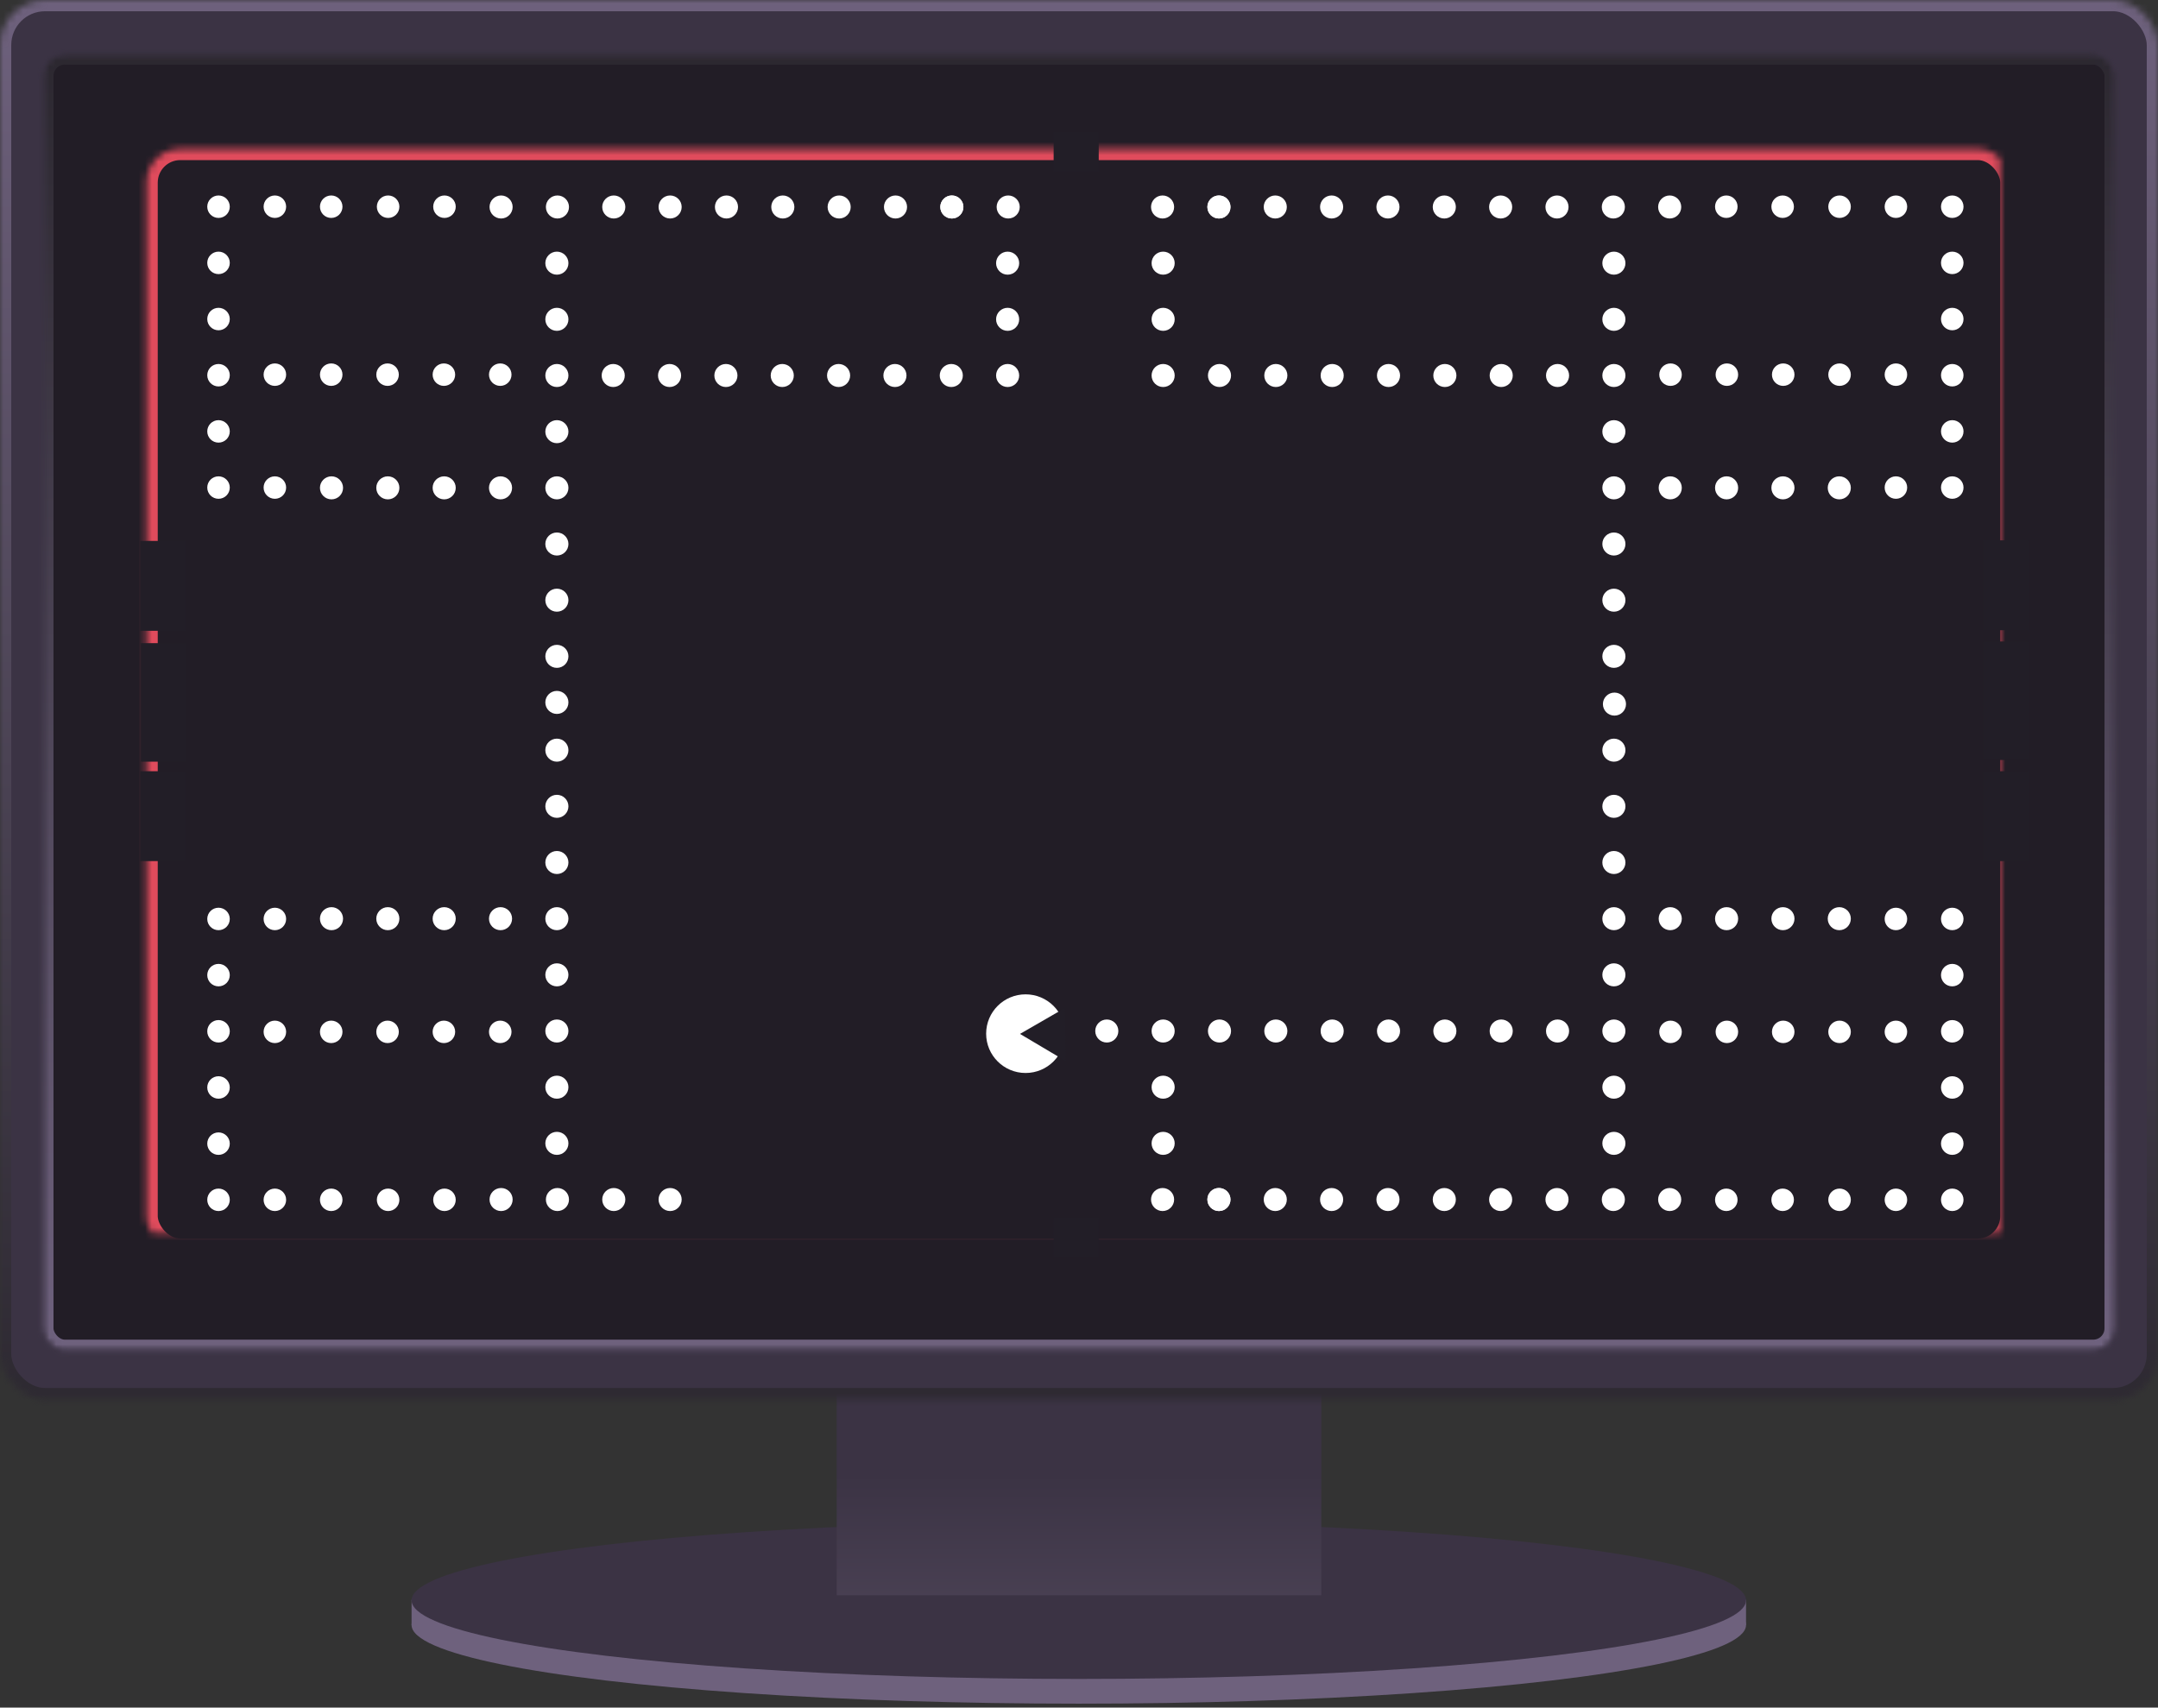 <?xml version="1.0" encoding="UTF-8" standalone="no"?>
<svg width="326px" height="258px" viewBox="0 0 326 258" version="1.1" xmlns="http://www.w3.org/2000/svg" xmlns:xlink="http://www.w3.org/1999/xlink">
    <rect x="0" y="0" width="326" height="258" fill="#333333" stroke="none"/>
    <!-- Generator: Sketch 41.1 (35376) - http://www.bohemiancoding.com/sketch -->
    <title>Icon 1</title>
    <desc>Created with Sketch.</desc>
    <defs>
        <linearGradient x1="64.852%" y1="242.873%" x2="64.852%" y2="50%" id="linearGradient-1">
            <stop stop-color="#6D6279" offset="0%"></stop>
            <stop stop-color="#3B3344" offset="100%"></stop>
        </linearGradient>
        <linearGradient x1="50%" y1="0%" x2="50%" y2="100%" id="linearGradient-2">
            <stop stop-color="#6E617D" offset="0%"></stop>
            <stop stop-color="#2D2931" offset="100%"></stop>
        </linearGradient>
        <rect id="path-3" x="0" y="0" width="326" height="211.407" rx="6.8"></rect>
        <mask id="mask-4" maskContentUnits="userSpaceOnUse" maskUnits="objectBoundingBox" x="0" y="0" width="326" height="211.407" fill="white">
            <use xlink:href="#path-3"></use>
        </mask>
        <linearGradient x1="50%" y1="0%" x2="50%" y2="100%" id="linearGradient-5">
            <stop stop-color="#2C2830" offset="0%"></stop>
            <stop stop-color="#6E617D" offset="100%"></stop>
        </linearGradient>
        <rect id="path-6" x="0.426" y="0.424" width="313.232" height="196.046" rx="3.4"></rect>
        <mask id="mask-7" maskContentUnits="userSpaceOnUse" maskUnits="objectBoundingBox" x="0" y="0" width="313.232" height="196.046" fill="white">
            <use xlink:href="#path-6"></use>
        </mask>
        <mask id="mask-9" maskContentUnits="userSpaceOnUse" maskUnits="objectBoundingBox" x="0" y="0" width="313.232" height="196.046" fill="white">
            <use xlink:href="#path-6"></use>
        </mask>
        <rect id="path-10" x="1.702" y="60.087" width="49.368" height="16.974"></rect>
        <mask id="mask-11" maskContentUnits="userSpaceOnUse" maskUnits="objectBoundingBox" x="0" y="0" width="49.368" height="16.974" fill="white">
            <use xlink:href="#path-10"></use>
        </mask>
        <rect id="path-12" x="1.702" y="2.546" width="281.739" height="166.342" rx="5.1"></rect>
        <mask id="mask-13" maskContentUnits="userSpaceOnUse" maskUnits="objectBoundingBox" x="0" y="0" width="281.739" height="166.342" fill="white">
            <use xlink:href="#path-12"></use>
        </mask>
        <rect id="path-14" x="21.279" y="18.247" width="32.345" height="11.033" rx="5.1"></rect>
        <mask id="mask-15" maskContentUnits="userSpaceOnUse" maskUnits="objectBoundingBox" x="0" y="0" width="32.345" height="11.033" fill="white">
            <use xlink:href="#path-14"></use>
        </mask>
        <rect id="path-16" x="21.279" y="42.859" width="32.345" height="3.31" rx="1.655"></rect>
        <mask id="mask-17" maskContentUnits="userSpaceOnUse" maskUnits="objectBoundingBox" x="0" y="0" width="32.345" height="3.31" fill="white">
            <use xlink:href="#path-16"></use>
        </mask>
        <path d="M84.266,58.899 L119.595,58.899 C121.238,58.899 122.569,60.232 122.569,61.869 C122.569,63.51 121.238,64.839 119.595,64.839 L84.266,64.839 L84.266,72.643 C84.266,75.458 81.984,77.739 79.171,77.739 L73.189,77.739 C70.375,77.739 68.094,75.456 68.094,72.643 L68.094,48.04 C68.094,45.225 70.377,42.943 73.189,42.943 L79.171,42.943 C81.985,42.943 84.266,45.226 84.266,48.04 L84.266,58.899 Z" id="path-18"></path>
        <mask id="mask-19" maskContentUnits="userSpaceOnUse" maskUnits="objectBoundingBox" x="0" y="0" width="54.475" height="34.796" fill="white">
            <use xlink:href="#path-18"></use>
        </mask>
        <path d="M177.896,58.899 L213.224,58.899 C214.867,58.899 216.198,60.232 216.198,61.869 C216.198,63.51 214.867,64.839 213.224,64.839 L177.896,64.839 L177.896,72.643 C177.896,75.458 175.613,77.739 172.801,77.739 L166.818,77.739 C164.004,77.739 161.723,75.456 161.723,72.643 L161.723,48.04 C161.723,45.225 164.006,42.943 166.818,42.943 L172.801,42.943 C175.615,42.943 177.896,45.226 177.896,48.04 L177.896,58.899 Z" id="path-20"></path>
        <mask id="mask-21" maskContentUnits="userSpaceOnUse" maskUnits="objectBoundingBox" x="0" y="0" width="54.475" height="34.796" fill="white">
            <use xlink:href="#path-20"></use>
        </mask>
        <rect id="path-22" x="137.039" y="2.546" width="10.214" height="27.158"></rect>
        <mask id="mask-23" maskContentUnits="userSpaceOnUse" maskUnits="objectBoundingBox" x="0" y="0" width="10.214" height="27.158" fill="white">
            <use xlink:href="#path-22"></use>
        </mask>
        <path d="M147.253,48.884 L147.253,59.068 C147.253,61.88 144.961,64.161 142.146,64.161 C139.326,64.161 137.039,61.871 137.039,59.068 L137.039,48.884 L102.559,48.884 C100.918,48.884 99.587,47.551 99.587,45.914 C99.587,44.273 100.921,42.943 102.559,42.943 L182.584,42.943 C184.226,42.943 185.556,44.277 185.556,45.914 C185.556,47.554 184.223,48.884 182.584,48.884 L147.253,48.884 Z" id="path-24"></path>
        <mask id="mask-25" maskContentUnits="userSpaceOnUse" maskUnits="objectBoundingBox" x="0" y="0" width="85.969" height="21.217" fill="white">
            <use xlink:href="#path-24"></use>
        </mask>
        <rect id="path-26" x="230.668" y="42.434" width="32.345" height="3.395" rx="1.697"></rect>
        <mask id="mask-27" maskContentUnits="userSpaceOnUse" maskUnits="objectBoundingBox" x="0" y="0" width="32.345" height="3.395" fill="white">
            <use xlink:href="#path-26"></use>
        </mask>
        <rect id="path-28" x="230.668" y="18.671" width="32.345" height="11.033" rx="5.1"></rect>
        <mask id="mask-29" maskContentUnits="userSpaceOnUse" maskUnits="objectBoundingBox" x="0" y="0" width="32.345" height="11.033" fill="white">
            <use xlink:href="#path-28"></use>
        </mask>
        <rect id="path-30" x="68.094" y="18.671" width="54.475" height="11.033" rx="5.1"></rect>
        <mask id="mask-31" maskContentUnits="userSpaceOnUse" maskUnits="objectBoundingBox" x="0" y="0" width="54.475" height="11.033" fill="white">
            <use xlink:href="#path-30"></use>
        </mask>
        <rect id="path-32" x="161.723" y="18.671" width="54.475" height="11.033" rx="5.1"></rect>
        <mask id="mask-33" maskContentUnits="userSpaceOnUse" maskUnits="objectBoundingBox" x="0" y="0" width="54.475" height="11.033" fill="white">
            <use xlink:href="#path-32"></use>
        </mask>
        <rect id="path-34" x="99.587" y="77.343" width="85.969" height="16.974" rx="5.1"></rect>
        <mask id="mask-35" maskContentUnits="userSpaceOnUse" maskUnits="objectBoundingBox" x="0" y="0" width="85.969" height="16.974" fill="white">
            <use xlink:href="#path-34"></use>
        </mask>
        <rect id="path-36" x="234.073" y="60.002" width="49.368" height="16.974"></rect>
        <mask id="mask-37" maskContentUnits="userSpaceOnUse" maskUnits="objectBoundingBox" x="0" y="0" width="49.368" height="16.974" fill="white">
            <use xlink:href="#path-36"></use>
        </mask>
        <rect id="path-38" x="1.702" y="94.883" width="49.368" height="16.974"></rect>
        <mask id="mask-39" maskContentUnits="userSpaceOnUse" maskUnits="objectBoundingBox" x="0" y="0" width="49.368" height="16.974" fill="white">
            <use xlink:href="#path-38"></use>
        </mask>
        <rect id="path-40" x="21.279" y="142.239" width="32.345" height="11.033" rx="5.1"></rect>
        <mask id="mask-41" maskContentUnits="userSpaceOnUse" maskUnits="objectBoundingBox" x="0" y="0" width="32.345" height="11.033" fill="white">
            <use xlink:href="#path-40"></use>
        </mask>
        <rect id="path-42" x="21.279" y="125.351" width="32.345" height="3.31" rx="1.655"></rect>
        <mask id="mask-43" maskContentUnits="userSpaceOnUse" maskUnits="objectBoundingBox" x="0" y="0" width="32.345" height="3.31" fill="white">
            <use xlink:href="#path-42"></use>
        </mask>
        <path d="M84.266,110.096 L119.595,110.096 C121.238,110.096 122.569,111.429 122.569,113.066 C122.569,114.707 121.238,116.037 119.595,116.037 L84.266,116.037 L84.266,123.84 C84.266,126.655 81.984,128.937 79.171,128.937 L73.189,128.937 C70.375,128.937 68.094,126.654 68.094,123.84 L68.094,99.238 C68.094,96.423 70.377,94.141 73.189,94.141 L79.171,94.141 C81.985,94.141 84.266,96.424 84.266,99.238 L84.266,110.096 Z" id="path-44"></path>
        <mask id="mask-45" maskContentUnits="userSpaceOnUse" maskUnits="objectBoundingBox" x="0" y="0" width="54.475" height="34.796" fill="white">
            <use xlink:href="#path-44"></use>
        </mask>
        <path d="M177.896,110.096 L177.896,99.238 C177.896,96.424 175.615,94.141 172.801,94.141 L166.818,94.141 C164.006,94.141 161.723,96.423 161.723,99.238 L161.723,123.84 C161.723,126.654 164.004,128.937 166.818,128.937 L172.801,128.937 C175.613,128.937 177.896,126.655 177.896,123.84 L177.896,116.037 L213.224,116.037 C214.867,116.037 216.198,114.707 216.198,113.066 C216.198,111.429 214.867,110.096 213.224,110.096 L177.896,110.096 Z" id="path-46"></path>
        <mask id="mask-47" maskContentUnits="userSpaceOnUse" maskUnits="objectBoundingBox" x="0" y="0" width="54.475" height="34.796" fill="white">
            <use xlink:href="#path-46"></use>
        </mask>
        <rect id="path-48" x="137.039" y="145" width="10.214" height="23.973"></rect>
        <mask id="mask-49" maskContentUnits="userSpaceOnUse" maskUnits="objectBoundingBox" x="0" y="0" width="10.214" height="23.973" fill="white">
            <use xlink:href="#path-48"></use>
        </mask>
        <path d="M147.253,112.218 L147.253,122.401 C147.253,125.214 144.961,127.494 142.146,127.494 C139.326,127.494 137.039,125.205 137.039,122.401 L137.039,112.218 L102.559,112.218 C100.918,112.218 99.587,110.885 99.587,109.247 C99.587,107.607 100.921,106.277 102.559,106.277 L182.584,106.277 C184.226,106.277 185.556,107.61 185.556,109.247 C185.556,110.888 184.223,112.218 182.584,112.218 L147.253,112.218 Z" id="path-50"></path>
        <mask id="mask-51" maskContentUnits="userSpaceOnUse" maskUnits="objectBoundingBox" x="0" y="0" width="85.969" height="21.217" fill="white">
            <use xlink:href="#path-50"></use>
        </mask>
        <rect id="path-52" x="230.668" y="125.69" width="32.345" height="3.31" rx="1.655"></rect>
        <mask id="mask-53" maskContentUnits="userSpaceOnUse" maskUnits="objectBoundingBox" x="0" y="0" width="32.345" height="3.31" fill="white">
            <use xlink:href="#path-52"></use>
        </mask>
        <rect id="path-54" x="230.668" y="141.815" width="32.345" height="11.033" rx="5.1"></rect>
        <mask id="mask-55" maskContentUnits="userSpaceOnUse" maskUnits="objectBoundingBox" x="0" y="0" width="32.345" height="11.033" fill="white">
            <use xlink:href="#path-54"></use>
        </mask>
        <rect id="path-56" x="68.094" y="141.815" width="54.475" height="11.033" rx="5.1"></rect>
        <mask id="mask-57" maskContentUnits="userSpaceOnUse" maskUnits="objectBoundingBox" x="0" y="0" width="54.475" height="11.033" fill="white">
            <use xlink:href="#path-56"></use>
        </mask>
        <rect id="path-58" x="161.723" y="141.815" width="54.475" height="11.033" rx="5.1"></rect>
        <mask id="mask-59" maskContentUnits="userSpaceOnUse" maskUnits="objectBoundingBox" x="0" y="0" width="54.475" height="11.033" fill="white">
            <use xlink:href="#path-58"></use>
        </mask>
        <rect id="path-60" x="234.073" y="94.883" width="49.368" height="16.974"></rect>
        <mask id="mask-61" maskContentUnits="userSpaceOnUse" maskUnits="objectBoundingBox" x="0" y="0" width="49.368" height="16.974" fill="white">
            <use xlink:href="#path-60"></use>
        </mask>
    </defs>
    <g id="Page-1" stroke="none" stroke-width="1" fill="none" fill-rule="evenodd">
        <g id="Artboard-2" transform="translate(-515, -198)">
            <g id="Icon-1" transform="translate(515, 198)">
                <g id="Base" transform="translate(62.136, 229.145)">
                    <ellipse id="Oval" fill="#6E617D" cx="100.834" cy="16.38" rx="100.796" ry="11.882"></ellipse>
                    <rect id="Rectangle-7" fill="#6E617D" x="196.689" y="12.561" width="4.941" height="3.819"></rect>
                    <rect id="Rectangle-7" fill="#6E617D" x="0.038" y="12.561" width="4.941" height="3.819"></rect>
                    <ellipse id="Oval" fill="#3B3344" cx="100.834" cy="12.645" rx="100.796" ry="11.882"></ellipse>
                </g>
                <rect id="Rectangle-5" fill="url(#linearGradient-1)" x="126.399" y="204.533" width="73.201" height="36.493"></rect>
                <use id="Rectangle-6" stroke="url(#linearGradient-2)" mask="url(#mask-4)" stroke-width="3.4" fill="#3B3344" xlink:href="#path-3"></use>
                <g id="Rectangle-4" transform="translate(5.958, 7.638)">
                    <mask id="mask-8" fill="white">
                        <use xlink:href="#path-6"></use>
                    </mask>
                    <g id="Mask" stroke="url(#linearGradient-5)" mask="url(#mask-7)" stroke-width="3.4" fill="#221D26">
                        <use mask="url(#mask-9)" xlink:href="#path-6"></use>
                    </g>
                </g>
                <g id="Lines" transform="translate(20.428, 19.944)">
                    <use id="Rectangle-2" stroke="#E04B5C" mask="url(#mask-11)" stroke-width="3.4" xlink:href="#path-10"></use>
                    <use id="Rectangle" stroke="#E04B5C" mask="url(#mask-13)" stroke-width="3.4" xlink:href="#path-12"></use>
                    <use id="Rectangle-2" stroke="#E04B5C" mask="url(#mask-15)" stroke-width="3.4" xlink:href="#path-14"></use>
                    <use id="Rectangle-2" stroke="#E04B5C" mask="url(#mask-17)" stroke-width="3.4" xlink:href="#path-16"></use>
                    <use id="Combined-Shape" stroke="#E04B5C" mask="url(#mask-19)" stroke-width="3.4" xlink:href="#path-18"></use>
                    <use id="Combined-Shape" stroke="#E04B5C" mask="url(#mask-21)" stroke-width="3.4" transform="translate(188.961, 60.341) scale(-1, 1) translate(-188.961, -60.341) " xlink:href="#path-20"></use>
                    <use id="Rectangle-2" stroke="#E04B5C" mask="url(#mask-23)" stroke-width="3.4" xlink:href="#path-22"></use>
                    <use id="Combined-Shape" stroke="#E04B5C" mask="url(#mask-25)" stroke-width="3.4" xlink:href="#path-24"></use>
                    <use id="Rectangle-2" stroke="#E04B5C" mask="url(#mask-27)" stroke-width="3.4" xlink:href="#path-26"></use>
                    <use id="Rectangle-2" stroke="#E04B5C" mask="url(#mask-29)" stroke-width="3.4" xlink:href="#path-28"></use>
                    <use id="Rectangle-2" stroke="#E04B5C" mask="url(#mask-31)" stroke-width="3.4" xlink:href="#path-30"></use>
                    <use id="Rectangle-2" stroke="#E04B5C" mask="url(#mask-33)" stroke-width="3.4" xlink:href="#path-32"></use>
                    <use id="Rectangle-2" stroke="#E04B5C" mask="url(#mask-35)" stroke-width="3.4" xlink:href="#path-34"></use>
                    <use id="Rectangle-2" stroke="#E04B5C" mask="url(#mask-37)" stroke-width="3.4" transform="translate(258.757, 68.489) rotate(180) translate(-258.757, -68.489) " xlink:href="#path-36"></use>
                    <use id="Rectangle-2" stroke="#E04B5C" mask="url(#mask-39)" stroke-width="3.4" transform="translate(26.386, 103.37) scale(1, -1) translate(-26.386, -103.37) " xlink:href="#path-38"></use>
                    <use id="Rectangle-2" stroke="#E04B5C" mask="url(#mask-41)" stroke-width="3.4" transform="translate(37.452, 147.756) scale(1, -1) translate(-37.452, -147.756) " xlink:href="#path-40"></use>
                    <use id="Rectangle-2" stroke="#E04B5C" mask="url(#mask-43)" stroke-width="3.4" transform="translate(37.452, 127.006) scale(1, -1) translate(-37.452, -127.006) " xlink:href="#path-42"></use>
                    <use id="Combined-Shape" stroke="#E04B5C" mask="url(#mask-45)" stroke-width="3.4" transform="translate(95.332, 111.539) scale(1, -1) translate(-95.332, -111.539) " xlink:href="#path-44"></use>
                    <use id="Combined-Shape" stroke="#E04B5C" mask="url(#mask-47)" stroke-width="3.4" transform="translate(188.961, 111.539) scale(-1, -1) translate(-188.961, -111.539) " xlink:href="#path-46"></use>
                    <use id="Rectangle-2" stroke="#E04B5C" mask="url(#mask-49)" stroke-width="3.4" transform="translate(142.146, 156.987) scale(1, -1) translate(-142.146, -156.987) " xlink:href="#path-48"></use>
                    <use id="Combined-Shape" stroke="#E04B5C" mask="url(#mask-51)" stroke-width="3.4" transform="translate(142.572, 116.886) scale(1, -1) translate(-142.572, -116.886) " xlink:href="#path-50"></use>
                    <use id="Rectangle-2" stroke="#E04B5C" mask="url(#mask-53)" stroke-width="3.4" transform="translate(246.841, 127.345) scale(1, -1) translate(-246.841, -127.345) " xlink:href="#path-52"></use>
                    <use id="Rectangle-2" stroke="#E04B5C" mask="url(#mask-55)" stroke-width="3.4" transform="translate(246.841, 147.332) scale(1, -1) translate(-246.841, -147.332) " xlink:href="#path-54"></use>
                    <use id="Rectangle-2" stroke="#E04B5C" mask="url(#mask-57)" stroke-width="3.4" transform="translate(95.332, 147.332) scale(1, -1) translate(-95.332, -147.332) " xlink:href="#path-56"></use>
                    <use id="Rectangle-2" stroke="#E04B5C" mask="url(#mask-59)" stroke-width="3.4" transform="translate(188.961, 147.332) scale(1, -1) translate(-188.961, -147.332) " xlink:href="#path-58"></use>
                    <use id="Rectangle-2" stroke="#E04B5C" mask="url(#mask-61)" stroke-width="3.4" transform="translate(258.757, 103.37) scale(1, -1) rotate(180) translate(-258.757, -103.37) " xlink:href="#path-60"></use>
                    <g id="Group" fill="#221E27">
                        <rect id="Rectangle-3" x="138.742" y="164.051" width="6.809" height="5.941"></rect>
                        <rect id="Rectangle-3" x="138.742" y="0" width="6.809" height="5.941"></rect>
                        <rect id="Rectangle-3" x="279.185" y="61.699" width="6.809" height="13.579"></rect>
                        <rect id="Rectangle-3" x="279.185" y="96.58" width="6.809" height="13.579"></rect>
                        <rect id="Rectangle-3" x="279.185" y="76.976" width="6.809" height="17.907"></rect>
                        <rect id="Rectangle-3" x="0.851" y="77.23" width="6.809" height="17.907"></rect>
                        <rect id="Rectangle-3" x="0.766" y="61.784" width="6.809" height="13.579"></rect>
                        <rect id="Rectangle-3" x="0.766" y="96.58" width="6.809" height="13.579"></rect>
                    </g>
                </g>
                <g id="Dots" transform="translate(163.791, 106.355) scale(-1, 1) translate(-163.791, -106.355) translate(30.791, 28.855)">
                    <g id="Group-3" transform="translate(0, 0)" fill="#FFFFFF">
                        <g id="Group-2" transform="translate(0.085, 0)">
                            <ellipse id="Oval-5" cx="1.787" cy="2.376" rx="1.702" ry="1.697"></ellipse>
                            <ellipse id="Oval-5" cx="1.787" cy="10.863" rx="1.702" ry="1.697"></ellipse>
                            <ellipse id="Oval-5" cx="1.787" cy="19.35" rx="1.702" ry="1.697"></ellipse>
                            <ellipse id="Oval-5" cx="1.787" cy="27.837" rx="1.702" ry="1.697"></ellipse>
                            <ellipse id="Oval-5" cx="10.299" cy="27.752" rx="1.702" ry="1.697"></ellipse>
                            <ellipse id="Oval-5" cx="18.811" cy="27.752" rx="1.702" ry="1.697"></ellipse>
                            <ellipse id="Oval-5" cx="27.323" cy="27.752" rx="1.702" ry="1.697"></ellipse>
                            <ellipse id="Oval-5" cx="35.834" cy="27.752" rx="1.702" ry="1.697"></ellipse>
                            <ellipse id="Oval-5" cx="44.346" cy="27.752" rx="1.702" ry="1.697"></ellipse>
                            <ellipse id="Oval-5" cx="1.787" cy="36.324" rx="1.702" ry="1.697"></ellipse>
                            <ellipse id="Oval-5" cx="1.787" cy="44.811" rx="1.702" ry="1.697"></ellipse>
                            <ellipse id="Oval-5" cx="10.299" cy="44.811" rx="1.702" ry="1.697"></ellipse>
                            <ellipse id="Oval-5" cx="18.854" cy="44.853" rx="1.745" ry="1.74"></ellipse>
                            <ellipse id="Oval-5" cx="27.365" cy="44.853" rx="1.745" ry="1.74"></ellipse>
                            <ellipse id="Oval-5" cx="35.877" cy="44.853" rx="1.745" ry="1.74"></ellipse>
                            <ellipse id="Oval-5" cx="44.389" cy="44.853" rx="1.745" ry="1.74"></ellipse>
                            <ellipse id="Oval-5" cx="52.901" cy="44.853" rx="1.745" ry="1.74"></ellipse>
                            <ellipse id="Oval-5" cx="52.901" cy="53.34" rx="1.745" ry="1.74"></ellipse>
                            <ellipse id="Oval-5" cx="52.901" cy="61.827" rx="1.745" ry="1.74"></ellipse>
                            <ellipse id="Oval-5" cx="52.901" cy="70.313" rx="1.745" ry="1.74"></ellipse>
                            <ellipse id="Oval-5" cx="10.299" cy="2.376" rx="1.702" ry="1.697"></ellipse>
                            <ellipse id="Oval-5" cx="18.811" cy="2.376" rx="1.702" ry="1.697"></ellipse>
                            <ellipse id="Oval-5" cx="27.408" cy="2.376" rx="1.702" ry="1.697"></ellipse>
                            <ellipse id="Oval-5" cx="35.92" cy="2.376" rx="1.702" ry="1.697"></ellipse>
                            <ellipse id="Oval-5" cx="44.474" cy="2.419" rx="1.745" ry="1.74"></ellipse>
                            <ellipse id="Oval-5" cx="52.986" cy="2.419" rx="1.745" ry="1.74"></ellipse>
                            <ellipse id="Oval-5" cx="61.497" cy="2.419" rx="1.745" ry="1.74"></ellipse>
                            <ellipse id="Oval-5" cx="70.009" cy="2.419" rx="1.745" ry="1.74"></ellipse>
                            <ellipse id="Oval-5" cx="78.521" cy="2.419" rx="1.745" ry="1.74"></ellipse>
                            <ellipse id="Oval-5" cx="87.033" cy="2.419" rx="1.745" ry="1.74"></ellipse>
                            <ellipse id="Oval-5" cx="95.544" cy="2.419" rx="1.745" ry="1.74"></ellipse>
                            <ellipse id="Oval-5" cx="104.056" cy="2.419" rx="1.745" ry="1.74"></ellipse>
                            <ellipse id="Oval-5" cx="112.568" cy="2.419" rx="1.745" ry="1.74"></ellipse>
                            <ellipse id="Oval-5" cx="112.568" cy="2.419" rx="1.745" ry="1.74"></ellipse>
                            <ellipse id="Oval-5" cx="121.08" cy="2.419" rx="1.745" ry="1.74"></ellipse>
                            <ellipse id="Oval-5" cx="52.901" cy="36.366" rx="1.745" ry="1.74"></ellipse>
                            <ellipse id="Oval-5" cx="52.901" cy="27.879" rx="1.745" ry="1.74"></ellipse>
                            <ellipse id="Oval-5" cx="61.412" cy="27.879" rx="1.745" ry="1.74"></ellipse>
                            <ellipse id="Oval-5" cx="69.924" cy="27.879" rx="1.745" ry="1.74"></ellipse>
                            <ellipse id="Oval-5" cx="78.436" cy="27.879" rx="1.745" ry="1.74"></ellipse>
                            <ellipse id="Oval-5" cx="86.948" cy="27.879" rx="1.745" ry="1.74"></ellipse>
                            <ellipse id="Oval-5" cx="95.459" cy="27.879" rx="1.745" ry="1.74"></ellipse>
                            <ellipse id="Oval-5" cx="103.971" cy="27.879" rx="1.745" ry="1.74"></ellipse>
                            <ellipse id="Oval-5" cx="112.483" cy="27.879" rx="1.745" ry="1.74"></ellipse>
                            <ellipse id="Oval-5" cx="120.995" cy="27.879" rx="1.745" ry="1.74"></ellipse>
                            <ellipse id="Oval-5" cx="120.995" cy="19.392" rx="1.745" ry="1.74"></ellipse>
                            <ellipse id="Oval-5" cx="120.995" cy="10.906" rx="1.745" ry="1.74"></ellipse>
                            <ellipse id="Oval-5" cx="52.901" cy="10.906" rx="1.745" ry="1.74"></ellipse>
                            <ellipse id="Oval-5" cx="52.901" cy="19.392" rx="1.745" ry="1.74"></ellipse>
                        </g>
                        <g id="Group-2-Copy" transform="translate(204.067, 36.5) scale(-1, 1) translate(-204.067, -36.5) translate(142.567, 0)">
                            <ellipse id="Oval-5" cx="1.787" cy="2.376" rx="1.702" ry="1.697"></ellipse>
                            <ellipse id="Oval-5" cx="1.787" cy="10.863" rx="1.702" ry="1.697"></ellipse>
                            <ellipse id="Oval-5" cx="1.787" cy="19.35" rx="1.702" ry="1.697"></ellipse>
                            <ellipse id="Oval-5" cx="1.787" cy="27.837" rx="1.702" ry="1.697"></ellipse>
                            <ellipse id="Oval-5" cx="10.299" cy="27.752" rx="1.702" ry="1.697"></ellipse>
                            <ellipse id="Oval-5" cx="18.811" cy="27.752" rx="1.702" ry="1.697"></ellipse>
                            <ellipse id="Oval-5" cx="27.323" cy="27.752" rx="1.702" ry="1.697"></ellipse>
                            <ellipse id="Oval-5" cx="35.834" cy="27.752" rx="1.702" ry="1.697"></ellipse>
                            <ellipse id="Oval-5" cx="44.346" cy="27.752" rx="1.702" ry="1.697"></ellipse>
                            <ellipse id="Oval-5" cx="1.787" cy="36.324" rx="1.702" ry="1.697"></ellipse>
                            <ellipse id="Oval-5" cx="1.787" cy="44.811" rx="1.702" ry="1.697"></ellipse>
                            <ellipse id="Oval-5" cx="10.299" cy="44.811" rx="1.702" ry="1.697"></ellipse>
                            <ellipse id="Oval-5" cx="18.854" cy="44.853" rx="1.745" ry="1.74"></ellipse>
                            <ellipse id="Oval-5" cx="27.365" cy="44.853" rx="1.745" ry="1.74"></ellipse>
                            <ellipse id="Oval-5" cx="35.877" cy="44.853" rx="1.745" ry="1.74"></ellipse>
                            <ellipse id="Oval-5" cx="44.389" cy="44.853" rx="1.745" ry="1.74"></ellipse>
                            <ellipse id="Oval-5" cx="52.901" cy="44.853" rx="1.745" ry="1.74"></ellipse>
                            <ellipse id="Oval-5" cx="52.901" cy="53.34" rx="1.745" ry="1.74"></ellipse>
                            <ellipse id="Oval-5" cx="52.901" cy="61.827" rx="1.745" ry="1.74"></ellipse>
                            <ellipse id="Oval-5" cx="52.901" cy="70.313" rx="1.745" ry="1.74"></ellipse>
                            <ellipse id="Oval-5" cx="10.299" cy="2.376" rx="1.702" ry="1.697"></ellipse>
                            <ellipse id="Oval-5" cx="18.811" cy="2.376" rx="1.702" ry="1.697"></ellipse>
                            <ellipse id="Oval-5" cx="27.408" cy="2.376" rx="1.702" ry="1.697"></ellipse>
                            <ellipse id="Oval-5" cx="35.92" cy="2.376" rx="1.702" ry="1.697"></ellipse>
                            <ellipse id="Oval-5" cx="44.474" cy="2.419" rx="1.745" ry="1.74"></ellipse>
                            <ellipse id="Oval-5" cx="52.986" cy="2.419" rx="1.745" ry="1.74"></ellipse>
                            <ellipse id="Oval-5" cx="61.497" cy="2.419" rx="1.745" ry="1.74"></ellipse>
                            <ellipse id="Oval-5" cx="70.009" cy="2.419" rx="1.745" ry="1.74"></ellipse>
                            <ellipse id="Oval-5" cx="78.521" cy="2.419" rx="1.745" ry="1.74"></ellipse>
                            <ellipse id="Oval-5" cx="87.033" cy="2.419" rx="1.745" ry="1.74"></ellipse>
                            <ellipse id="Oval-5" cx="95.544" cy="2.419" rx="1.745" ry="1.74"></ellipse>
                            <ellipse id="Oval-5" cx="104.056" cy="2.419" rx="1.745" ry="1.74"></ellipse>
                            <ellipse id="Oval-5" cx="112.568" cy="2.419" rx="1.745" ry="1.74"></ellipse>
                            <ellipse id="Oval-5" cx="112.568" cy="2.419" rx="1.745" ry="1.74"></ellipse>
                            <ellipse id="Oval-5" cx="121.08" cy="2.419" rx="1.745" ry="1.74"></ellipse>
                            <ellipse id="Oval-5" cx="52.901" cy="36.366" rx="1.745" ry="1.74"></ellipse>
                            <ellipse id="Oval-5" cx="52.901" cy="27.879" rx="1.745" ry="1.74"></ellipse>
                            <ellipse id="Oval-5" cx="61.412" cy="27.879" rx="1.745" ry="1.74"></ellipse>
                            <ellipse id="Oval-5" cx="69.924" cy="27.879" rx="1.745" ry="1.74"></ellipse>
                            <ellipse id="Oval-5" cx="78.436" cy="27.879" rx="1.745" ry="1.74"></ellipse>
                            <ellipse id="Oval-5" cx="86.948" cy="27.879" rx="1.745" ry="1.74"></ellipse>
                            <ellipse id="Oval-5" cx="95.459" cy="27.879" rx="1.745" ry="1.74"></ellipse>
                            <ellipse id="Oval-5" cx="103.971" cy="27.879" rx="1.745" ry="1.74"></ellipse>
                            <ellipse id="Oval-5" cx="112.483" cy="27.879" rx="1.745" ry="1.74"></ellipse>
                            <ellipse id="Oval-5" cx="120.995" cy="27.879" rx="1.745" ry="1.74"></ellipse>
                            <ellipse id="Oval-5" cx="120.995" cy="19.392" rx="1.745" ry="1.74"></ellipse>
                            <ellipse id="Oval-5" cx="120.995" cy="10.906" rx="1.745" ry="1.74"></ellipse>
                            <ellipse id="Oval-5" cx="52.901" cy="10.906" rx="1.745" ry="1.74"></ellipse>
                            <ellipse id="Oval-5" cx="52.901" cy="19.392" rx="1.745" ry="1.74"></ellipse>
                        </g>
                    </g>
                    <g id="Group-3" transform="translate(133, 114.8) scale(1, -1) translate(-133, -114.8) translate(0, 74.8)">
                        <g id="Group-2" transform="translate(0.085, 0)" fill="#FFFFFF">
                            <ellipse id="Oval-5" cx="1.787" cy="2.376" rx="1.702" ry="1.697"></ellipse>
                            <ellipse id="Oval-5" cx="1.787" cy="10.863" rx="1.702" ry="1.697"></ellipse>
                            <ellipse id="Oval-5" cx="1.787" cy="19.35" rx="1.702" ry="1.697"></ellipse>
                            <ellipse id="Oval-5" cx="1.787" cy="27.837" rx="1.702" ry="1.697"></ellipse>
                            <ellipse id="Oval-5" cx="10.299" cy="27.752" rx="1.702" ry="1.697"></ellipse>
                            <ellipse id="Oval-5" cx="18.811" cy="27.752" rx="1.702" ry="1.697"></ellipse>
                            <ellipse id="Oval-5" cx="27.323" cy="27.752" rx="1.702" ry="1.697"></ellipse>
                            <ellipse id="Oval-5" cx="35.834" cy="27.752" rx="1.702" ry="1.697"></ellipse>
                            <ellipse id="Oval-5" cx="44.346" cy="27.752" rx="1.702" ry="1.697"></ellipse>
                            <ellipse id="Oval-5" cx="1.787" cy="36.324" rx="1.702" ry="1.697"></ellipse>
                            <ellipse id="Oval-5" cx="1.787" cy="44.811" rx="1.702" ry="1.697"></ellipse>
                            <ellipse id="Oval-5" cx="10.299" cy="44.811" rx="1.702" ry="1.697"></ellipse>
                            <ellipse id="Oval-5" cx="18.854" cy="44.853" rx="1.745" ry="1.74"></ellipse>
                            <ellipse id="Oval-5" cx="27.365" cy="44.853" rx="1.745" ry="1.74"></ellipse>
                            <ellipse id="Oval-5" cx="35.877" cy="44.853" rx="1.745" ry="1.74"></ellipse>
                            <ellipse id="Oval-5" cx="44.389" cy="44.853" rx="1.745" ry="1.74"></ellipse>
                            <ellipse id="Oval-5" cx="52.901" cy="44.853" rx="1.745" ry="1.74"></ellipse>
                            <ellipse id="Oval-5" cx="52.901" cy="53.34" rx="1.745" ry="1.74"></ellipse>
                            <ellipse id="Oval-5" cx="52.901" cy="61.827" rx="1.745" ry="1.74"></ellipse>
                            <ellipse id="Oval-5" cx="52.901" cy="70.313" rx="1.745" ry="1.74"></ellipse>
                            <ellipse id="Oval-5" cx="10.299" cy="2.376" rx="1.702" ry="1.697"></ellipse>
                            <ellipse id="Oval-5" cx="18.811" cy="2.376" rx="1.702" ry="1.697"></ellipse>
                            <ellipse id="Oval-5" cx="27.408" cy="2.376" rx="1.702" ry="1.697"></ellipse>
                            <ellipse id="Oval-5" cx="35.92" cy="2.376" rx="1.702" ry="1.697"></ellipse>
                            <ellipse id="Oval-5" cx="44.474" cy="2.419" rx="1.745" ry="1.74"></ellipse>
                            <ellipse id="Oval-5" cx="52.986" cy="2.419" rx="1.745" ry="1.74"></ellipse>
                            <ellipse id="Oval-5" cx="61.497" cy="2.419" rx="1.745" ry="1.74"></ellipse>
                            <ellipse id="Oval-5" cx="70.009" cy="2.419" rx="1.745" ry="1.74"></ellipse>
                            <ellipse id="Oval-5" cx="78.521" cy="2.419" rx="1.745" ry="1.74"></ellipse>
                            <ellipse id="Oval-5" cx="87.033" cy="2.419" rx="1.745" ry="1.74"></ellipse>
                            <ellipse id="Oval-5" cx="95.544" cy="2.419" rx="1.745" ry="1.74"></ellipse>
                            <ellipse id="Oval-5" cx="104.056" cy="2.419" rx="1.745" ry="1.74"></ellipse>
                            <ellipse id="Oval-5" cx="112.568" cy="2.419" rx="1.745" ry="1.74"></ellipse>
                            <ellipse id="Oval-5" cx="112.568" cy="2.419" rx="1.745" ry="1.74"></ellipse>
                            <ellipse id="Oval-5" cx="121.08" cy="2.419" rx="1.745" ry="1.74"></ellipse>
                            <ellipse id="Oval-5" cx="52.901" cy="36.366" rx="1.745" ry="1.74"></ellipse>
                            <ellipse id="Oval-5" cx="52.901" cy="27.879" rx="1.745" ry="1.74"></ellipse>
                            <ellipse id="Oval-5" cx="61.412" cy="27.879" rx="1.745" ry="1.74"></ellipse>
                            <ellipse id="Oval-5" cx="69.924" cy="27.879" rx="1.745" ry="1.74"></ellipse>
                            <ellipse id="Oval-5" cx="78.436" cy="27.879" rx="1.745" ry="1.74"></ellipse>
                            <ellipse id="Oval-5" cx="86.948" cy="27.879" rx="1.745" ry="1.74"></ellipse>
                            <ellipse id="Oval-5" cx="95.459" cy="27.879" rx="1.745" ry="1.74"></ellipse>
                            <ellipse id="Oval-5" cx="103.971" cy="27.879" rx="1.745" ry="1.74"></ellipse>
                            <ellipse id="Oval-5" cx="112.483" cy="27.879" rx="1.745" ry="1.74"></ellipse>
                            <ellipse id="Oval-5" cx="120.995" cy="27.879" rx="1.745" ry="1.74"></ellipse>
                            <ellipse id="Oval-5" cx="129.506" cy="27.879" rx="1.745" ry="1.74"></ellipse>
                            <ellipse id="Oval-5" cx="120.995" cy="19.392" rx="1.745" ry="1.74"></ellipse>
                            <ellipse id="Oval-5" cx="120.995" cy="10.906" rx="1.745" ry="1.74"></ellipse>
                            <ellipse id="Oval-5" cx="52.901" cy="10.906" rx="1.745" ry="1.74"></ellipse>
                            <ellipse id="Oval-5" cx="52.901" cy="19.392" rx="1.745" ry="1.74"></ellipse>
                        </g>
                        <g id="Group-2-Copy" transform="translate(158.067, 40) scale(-1, 1) translate(-158.067, -40) translate(50.567, 0)">
                            <ellipse id="Oval-5" fill="#FFFFFF" cx="1.787" cy="2.376" rx="1.702" ry="1.697"></ellipse>
                            <ellipse id="Oval-5" fill="#FFFFFF" cx="1.787" cy="10.863" rx="1.702" ry="1.697"></ellipse>
                            <ellipse id="Oval-5" fill="#FFFFFF" cx="1.787" cy="19.35" rx="1.702" ry="1.697"></ellipse>
                            <ellipse id="Oval-5" fill="#FFFFFF" cx="1.787" cy="27.837" rx="1.702" ry="1.697"></ellipse>
                            <ellipse id="Oval-5" fill="#FFFFFF" cx="10.299" cy="27.752" rx="1.702" ry="1.697"></ellipse>
                            <ellipse id="Oval-5" fill="#FFFFFF" cx="18.811" cy="27.752" rx="1.702" ry="1.697"></ellipse>
                            <ellipse id="Oval-5" fill="#FFFFFF" cx="27.323" cy="27.752" rx="1.702" ry="1.697"></ellipse>
                            <ellipse id="Oval-5" fill="#FFFFFF" cx="35.834" cy="27.752" rx="1.702" ry="1.697"></ellipse>
                            <ellipse id="Oval-5" fill="#FFFFFF" cx="44.346" cy="27.752" rx="1.702" ry="1.697"></ellipse>
                            <ellipse id="Oval-5" fill="#FFFFFF" cx="1.787" cy="36.324" rx="1.702" ry="1.697"></ellipse>
                            <ellipse id="Oval-5" fill="#FFFFFF" cx="1.787" cy="44.811" rx="1.702" ry="1.697"></ellipse>
                            <ellipse id="Oval-5" fill="#FFFFFF" cx="10.299" cy="44.811" rx="1.702" ry="1.697"></ellipse>
                            <ellipse id="Oval-5" fill="#FFFFFF" cx="18.854" cy="44.853" rx="1.745" ry="1.74"></ellipse>
                            <ellipse id="Oval-5" fill="#FFFFFF" cx="27.365" cy="44.853" rx="1.745" ry="1.74"></ellipse>
                            <ellipse id="Oval-5" fill="#FFFFFF" cx="35.877" cy="44.853" rx="1.745" ry="1.74"></ellipse>
                            <ellipse id="Oval-5" fill="#FFFFFF" cx="44.389" cy="44.853" rx="1.745" ry="1.74"></ellipse>
                            <ellipse id="Oval-5" fill="#FFFFFF" cx="52.901" cy="44.853" rx="1.745" ry="1.74"></ellipse>
                            <ellipse id="Oval-5" fill="#FFFFFF" cx="52.901" cy="53.34" rx="1.745" ry="1.74"></ellipse>
                            <ellipse id="Oval-5" fill="#FFFFFF" cx="52.901" cy="61.827" rx="1.745" ry="1.74"></ellipse>
                            <ellipse id="Oval-5" fill="#FFFFFF" cx="52.901" cy="70.313" rx="1.745" ry="1.74"></ellipse>
                            <ellipse id="Oval-5" fill="#FFFFFF" cx="52.901" cy="77.527" rx="1.745" ry="1.74"></ellipse>
                            <ellipse id="Oval-5" fill="#FFFFFF" cx="212.666" cy="77.273" rx="1.745" ry="1.74"></ellipse>
                            <ellipse id="Oval-5" fill="#FFFFFF" cx="10.299" cy="2.376" rx="1.702" ry="1.697"></ellipse>
                            <ellipse id="Oval-5" fill="#FFFFFF" cx="18.811" cy="2.376" rx="1.702" ry="1.697"></ellipse>
                            <ellipse id="Oval-5" fill="#FFFFFF" cx="27.408" cy="2.376" rx="1.702" ry="1.697"></ellipse>
                            <ellipse id="Oval-5" fill="#FFFFFF" cx="35.92" cy="2.376" rx="1.702" ry="1.697"></ellipse>
                            <ellipse id="Oval-5" fill="#FFFFFF" cx="44.474" cy="2.419" rx="1.745" ry="1.74"></ellipse>
                            <ellipse id="Oval-5" fill="#FFFFFF" cx="52.986" cy="2.419" rx="1.745" ry="1.74"></ellipse>
                            <ellipse id="Oval-5" fill="#FFFFFF" cx="61.497" cy="2.419" rx="1.745" ry="1.74"></ellipse>
                            <ellipse id="Oval-5" fill="#FFFFFF" cx="70.009" cy="2.419" rx="1.745" ry="1.74"></ellipse>
                            <g id="Group-7" transform="translate(117, 21)">
                                <ellipse id="Oval-5" fill="#FFFFFF" transform="translate(6.707, 6.479) scale(-1, 1) translate(-6.707, -6.479) " cx="6.707" cy="6.479" rx="5.958" ry="5.941"></ellipse>
                                <polygon id="Triangle" fill="#221E27" transform="translate(11.004, 5.377) rotate(30) translate(-11.004, -5.377) " points="11.004 1.884 14.926 8.87 7.082 8.87"></polygon>
                            </g>
                            <ellipse id="Oval-5" fill="#FFFFFF" cx="52.901" cy="36.366" rx="1.745" ry="1.74"></ellipse>
                            <ellipse id="Oval-5" fill="#FFFFFF" cx="52.901" cy="27.879" rx="1.745" ry="1.74"></ellipse>
                            <ellipse id="Oval-5" fill="#FFFFFF" cx="52.901" cy="10.906" rx="1.745" ry="1.74"></ellipse>
                            <ellipse id="Oval-5" fill="#FFFFFF" cx="52.901" cy="19.392" rx="1.745" ry="1.74"></ellipse>
                        </g>
                    </g>
                </g>
            </g>
        </g>
    </g>
</svg>